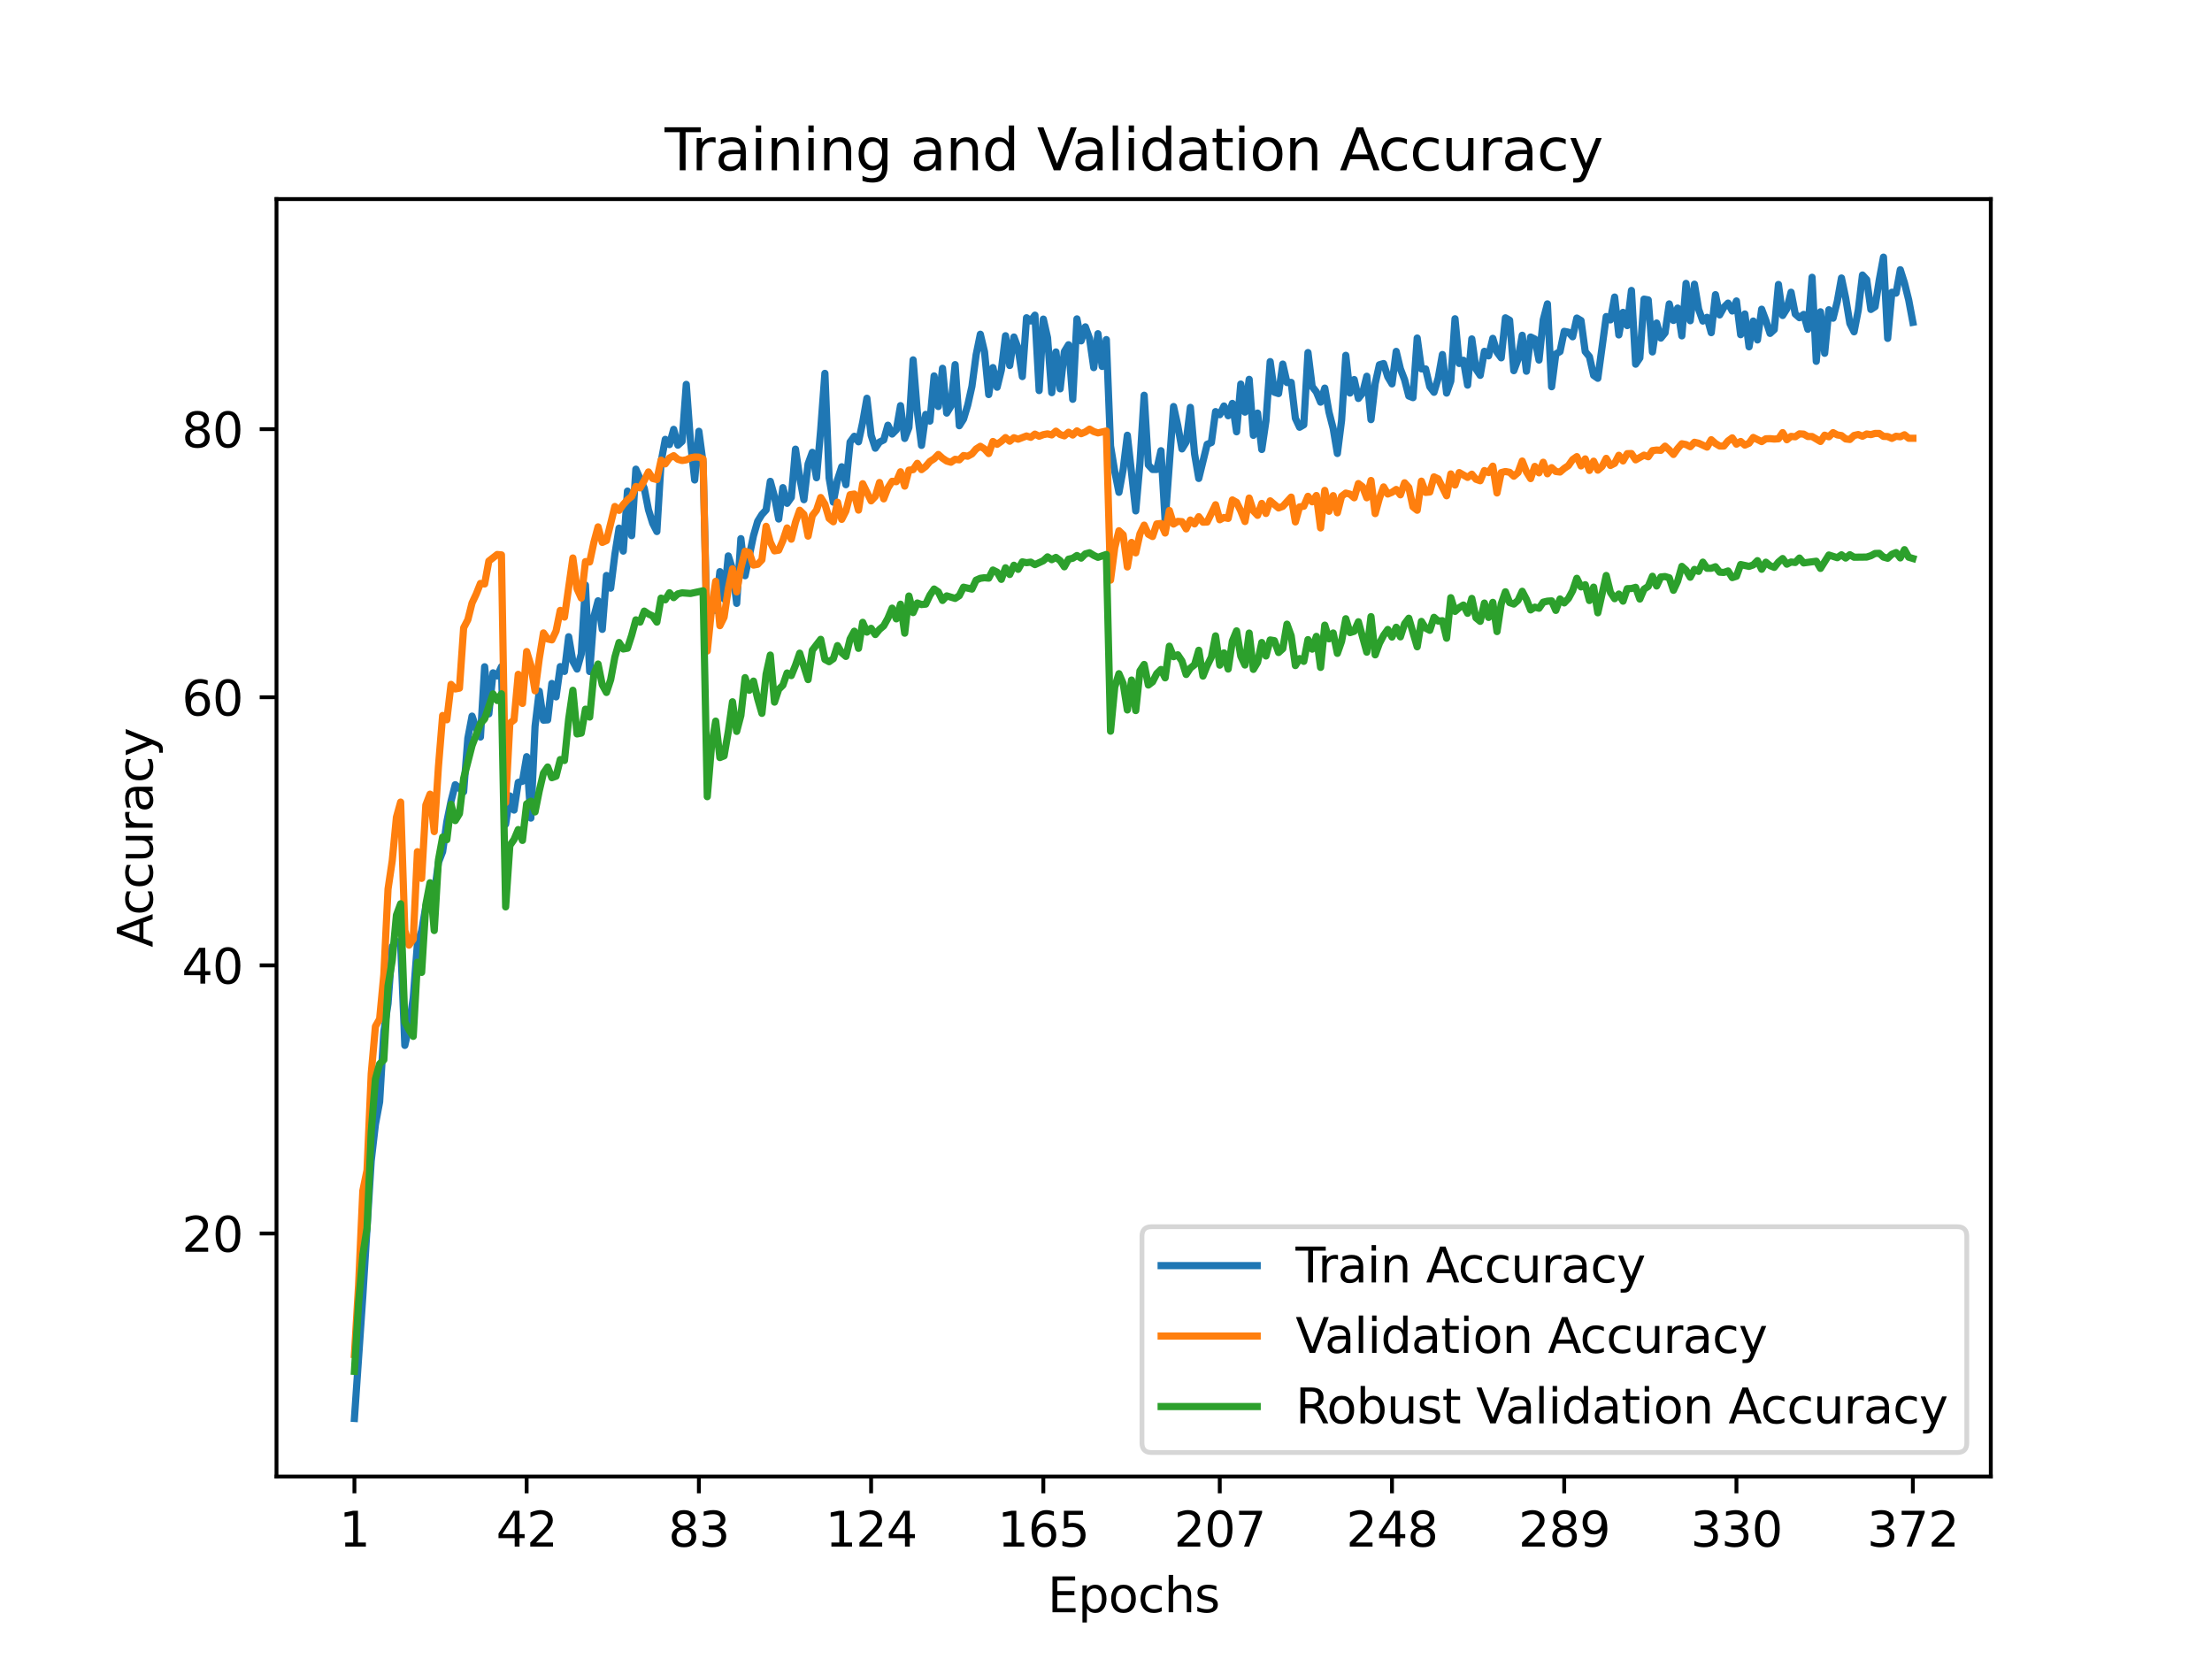 <?xml version="1.0" encoding="utf-8" standalone="no"?>
<!DOCTYPE svg PUBLIC "-//W3C//DTD SVG 1.1//EN"
  "http://www.w3.org/Graphics/SVG/1.1/DTD/svg11.dtd">
<svg height="345.6pt" version="1.1" viewBox="0 0 460.8 345.6" width="460.8pt" xmlns="http://www.w3.org/2000/svg" xmlns:xlink="http://www.w3.org/1999/xlink">
 <defs>
  <style type="text/css">*{stroke-linecap:butt;stroke-linejoin:round;}</style>
 </defs>
 <g id="figure_1">
  <g id="patch_1">
   <path d="M 0 345.6 
L 460.8 345.6 
L 460.8 0 
L 0 0 
z
" style="fill:#ffffff;"/>
  </g>
  <g id="axes_1">
   <g id="patch_2">
    <path d="M 57.6 307.584 
L 414.72 307.584 
L 414.72 41.472 
L 57.6 41.472 
z
" style="fill:#ffffff;"/>
   </g>
   <g id="matplotlib.axis_1">
    <g id="xtick_1">
     <g id="line2d_1">
      <defs>
       <path d="M 0 0 
L 0 3.5 
" id="mc2e6d6f8d7" style="stroke:#000000;stroke-width:0.8;"/>
      </defs>
      <g>
       <use style="stroke:#000000;stroke-width:0.8;" x="73.833" xlink:href="#mc2e6d6f8d7" y="307.584"/>
      </g>
     </g>
     <g id="text_1">
      <!-- 1 -->
      <g transform="translate(70.651 322.182)scale(0.1 -0.1)">
       <defs>
        <path d="M 794 531 
L 1825 531 
L 1825 4091 
L 703 3866 
L 703 4441 
L 1819 4666 
L 2450 4666 
L 2450 531 
L 3481 531 
L 3481 0 
L 794 0 
L 794 531 
z
" id="DejaVuSans-31" transform="scale(0.016)"/>
       </defs>
       <use xlink:href="#DejaVuSans-31"/>
      </g>
     </g>
    </g>
    <g id="xtick_2">
     <g id="line2d_2">
      <g>
       <use style="stroke:#000000;stroke-width:0.8;" x="109.711" xlink:href="#mc2e6d6f8d7" y="307.584"/>
      </g>
     </g>
     <g id="text_2">
      <!-- 42 -->
      <g transform="translate(103.348 322.182)scale(0.1 -0.1)">
       <defs>
        <path d="M 2419 4116 
L 825 1625 
L 2419 1625 
L 2419 4116 
z
M 2253 4666 
L 3047 4666 
L 3047 1625 
L 3713 1625 
L 3713 1100 
L 3047 1100 
L 3047 0 
L 2419 0 
L 2419 1100 
L 313 1100 
L 313 1709 
L 2253 4666 
z
" id="DejaVuSans-34" transform="scale(0.016)"/>
        <path d="M 1228 531 
L 3431 531 
L 3431 0 
L 469 0 
L 469 531 
Q 828 903 1448 1529 
Q 2069 2156 2228 2338 
Q 2531 2678 2651 2914 
Q 2772 3150 2772 3378 
Q 2772 3750 2511 3984 
Q 2250 4219 1831 4219 
Q 1534 4219 1204 4116 
Q 875 4013 500 3803 
L 500 4441 
Q 881 4594 1212 4672 
Q 1544 4750 1819 4750 
Q 2544 4750 2975 4387 
Q 3406 4025 3406 3419 
Q 3406 3131 3298 2873 
Q 3191 2616 2906 2266 
Q 2828 2175 2409 1742 
Q 1991 1309 1228 531 
z
" id="DejaVuSans-32" transform="scale(0.016)"/>
       </defs>
       <use xlink:href="#DejaVuSans-34"/>
       <use x="63.623" xlink:href="#DejaVuSans-32"/>
      </g>
     </g>
    </g>
    <g id="xtick_3">
     <g id="line2d_3">
      <g>
       <use style="stroke:#000000;stroke-width:0.8;" x="145.589" xlink:href="#mc2e6d6f8d7" y="307.584"/>
      </g>
     </g>
     <g id="text_3">
      <!-- 83 -->
      <g transform="translate(139.227 322.182)scale(0.1 -0.1)">
       <defs>
        <path d="M 2034 2216 
Q 1584 2216 1326 1975 
Q 1069 1734 1069 1313 
Q 1069 891 1326 650 
Q 1584 409 2034 409 
Q 2484 409 2743 651 
Q 3003 894 3003 1313 
Q 3003 1734 2745 1975 
Q 2488 2216 2034 2216 
z
M 1403 2484 
Q 997 2584 770 2862 
Q 544 3141 544 3541 
Q 544 4100 942 4425 
Q 1341 4750 2034 4750 
Q 2731 4750 3128 4425 
Q 3525 4100 3525 3541 
Q 3525 3141 3298 2862 
Q 3072 2584 2669 2484 
Q 3125 2378 3379 2068 
Q 3634 1759 3634 1313 
Q 3634 634 3220 271 
Q 2806 -91 2034 -91 
Q 1263 -91 848 271 
Q 434 634 434 1313 
Q 434 1759 690 2068 
Q 947 2378 1403 2484 
z
M 1172 3481 
Q 1172 3119 1398 2916 
Q 1625 2713 2034 2713 
Q 2441 2713 2670 2916 
Q 2900 3119 2900 3481 
Q 2900 3844 2670 4047 
Q 2441 4250 2034 4250 
Q 1625 4250 1398 4047 
Q 1172 3844 1172 3481 
z
" id="DejaVuSans-38" transform="scale(0.016)"/>
        <path d="M 2597 2516 
Q 3050 2419 3304 2112 
Q 3559 1806 3559 1356 
Q 3559 666 3084 287 
Q 2609 -91 1734 -91 
Q 1441 -91 1130 -33 
Q 819 25 488 141 
L 488 750 
Q 750 597 1062 519 
Q 1375 441 1716 441 
Q 2309 441 2620 675 
Q 2931 909 2931 1356 
Q 2931 1769 2642 2001 
Q 2353 2234 1838 2234 
L 1294 2234 
L 1294 2753 
L 1863 2753 
Q 2328 2753 2575 2939 
Q 2822 3125 2822 3475 
Q 2822 3834 2567 4026 
Q 2313 4219 1838 4219 
Q 1578 4219 1281 4162 
Q 984 4106 628 3988 
L 628 4550 
Q 988 4650 1302 4700 
Q 1616 4750 1894 4750 
Q 2613 4750 3031 4423 
Q 3450 4097 3450 3541 
Q 3450 3153 3228 2886 
Q 3006 2619 2597 2516 
z
" id="DejaVuSans-33" transform="scale(0.016)"/>
       </defs>
       <use xlink:href="#DejaVuSans-38"/>
       <use x="63.623" xlink:href="#DejaVuSans-33"/>
      </g>
     </g>
    </g>
    <g id="xtick_4">
     <g id="line2d_4">
      <g>
       <use style="stroke:#000000;stroke-width:0.8;" x="181.468" xlink:href="#mc2e6d6f8d7" y="307.584"/>
      </g>
     </g>
     <g id="text_4">
      <!-- 124 -->
      <g transform="translate(171.924 322.182)scale(0.1 -0.1)">
       <use xlink:href="#DejaVuSans-31"/>
       <use x="63.623" xlink:href="#DejaVuSans-32"/>
       <use x="127.246" xlink:href="#DejaVuSans-34"/>
      </g>
     </g>
    </g>
    <g id="xtick_5">
     <g id="line2d_5">
      <g>
       <use style="stroke:#000000;stroke-width:0.8;" x="217.346" xlink:href="#mc2e6d6f8d7" y="307.584"/>
      </g>
     </g>
     <g id="text_5">
      <!-- 165 -->
      <g transform="translate(207.802 322.182)scale(0.1 -0.1)">
       <defs>
        <path d="M 2113 2584 
Q 1688 2584 1439 2293 
Q 1191 2003 1191 1497 
Q 1191 994 1439 701 
Q 1688 409 2113 409 
Q 2538 409 2786 701 
Q 3034 994 3034 1497 
Q 3034 2003 2786 2293 
Q 2538 2584 2113 2584 
z
M 3366 4563 
L 3366 3988 
Q 3128 4100 2886 4159 
Q 2644 4219 2406 4219 
Q 1781 4219 1451 3797 
Q 1122 3375 1075 2522 
Q 1259 2794 1537 2939 
Q 1816 3084 2150 3084 
Q 2853 3084 3261 2657 
Q 3669 2231 3669 1497 
Q 3669 778 3244 343 
Q 2819 -91 2113 -91 
Q 1303 -91 875 529 
Q 447 1150 447 2328 
Q 447 3434 972 4092 
Q 1497 4750 2381 4750 
Q 2619 4750 2861 4703 
Q 3103 4656 3366 4563 
z
" id="DejaVuSans-36" transform="scale(0.016)"/>
        <path d="M 691 4666 
L 3169 4666 
L 3169 4134 
L 1269 4134 
L 1269 2991 
Q 1406 3038 1543 3061 
Q 1681 3084 1819 3084 
Q 2600 3084 3056 2656 
Q 3513 2228 3513 1497 
Q 3513 744 3044 326 
Q 2575 -91 1722 -91 
Q 1428 -91 1123 -41 
Q 819 9 494 109 
L 494 744 
Q 775 591 1075 516 
Q 1375 441 1709 441 
Q 2250 441 2565 725 
Q 2881 1009 2881 1497 
Q 2881 1984 2565 2268 
Q 2250 2553 1709 2553 
Q 1456 2553 1204 2497 
Q 953 2441 691 2322 
L 691 4666 
z
" id="DejaVuSans-35" transform="scale(0.016)"/>
       </defs>
       <use xlink:href="#DejaVuSans-31"/>
       <use x="63.623" xlink:href="#DejaVuSans-36"/>
       <use x="127.246" xlink:href="#DejaVuSans-35"/>
      </g>
     </g>
    </g>
    <g id="xtick_6">
     <g id="line2d_6">
      <g>
       <use style="stroke:#000000;stroke-width:0.8;" x="254.099" xlink:href="#mc2e6d6f8d7" y="307.584"/>
      </g>
     </g>
     <g id="text_6">
      <!-- 207 -->
      <g transform="translate(244.555 322.182)scale(0.1 -0.1)">
       <defs>
        <path d="M 2034 4250 
Q 1547 4250 1301 3770 
Q 1056 3291 1056 2328 
Q 1056 1369 1301 889 
Q 1547 409 2034 409 
Q 2525 409 2770 889 
Q 3016 1369 3016 2328 
Q 3016 3291 2770 3770 
Q 2525 4250 2034 4250 
z
M 2034 4750 
Q 2819 4750 3233 4129 
Q 3647 3509 3647 2328 
Q 3647 1150 3233 529 
Q 2819 -91 2034 -91 
Q 1250 -91 836 529 
Q 422 1150 422 2328 
Q 422 3509 836 4129 
Q 1250 4750 2034 4750 
z
" id="DejaVuSans-30" transform="scale(0.016)"/>
        <path d="M 525 4666 
L 3525 4666 
L 3525 4397 
L 1831 0 
L 1172 0 
L 2766 4134 
L 525 4134 
L 525 4666 
z
" id="DejaVuSans-37" transform="scale(0.016)"/>
       </defs>
       <use xlink:href="#DejaVuSans-32"/>
       <use x="63.623" xlink:href="#DejaVuSans-30"/>
       <use x="127.246" xlink:href="#DejaVuSans-37"/>
      </g>
     </g>
    </g>
    <g id="xtick_7">
     <g id="line2d_7">
      <g>
       <use style="stroke:#000000;stroke-width:0.8;" x="289.977" xlink:href="#mc2e6d6f8d7" y="307.584"/>
      </g>
     </g>
     <g id="text_7">
      <!-- 248 -->
      <g transform="translate(280.434 322.182)scale(0.1 -0.1)">
       <use xlink:href="#DejaVuSans-32"/>
       <use x="63.623" xlink:href="#DejaVuSans-34"/>
       <use x="127.246" xlink:href="#DejaVuSans-38"/>
      </g>
     </g>
    </g>
    <g id="xtick_8">
     <g id="line2d_8">
      <g>
       <use style="stroke:#000000;stroke-width:0.8;" x="325.856" xlink:href="#mc2e6d6f8d7" y="307.584"/>
      </g>
     </g>
     <g id="text_8">
      <!-- 289 -->
      <g transform="translate(316.312 322.182)scale(0.1 -0.1)">
       <defs>
        <path d="M 703 97 
L 703 672 
Q 941 559 1184 500 
Q 1428 441 1663 441 
Q 2288 441 2617 861 
Q 2947 1281 2994 2138 
Q 2813 1869 2534 1725 
Q 2256 1581 1919 1581 
Q 1219 1581 811 2004 
Q 403 2428 403 3163 
Q 403 3881 828 4315 
Q 1253 4750 1959 4750 
Q 2769 4750 3195 4129 
Q 3622 3509 3622 2328 
Q 3622 1225 3098 567 
Q 2575 -91 1691 -91 
Q 1453 -91 1209 -44 
Q 966 3 703 97 
z
M 1959 2075 
Q 2384 2075 2632 2365 
Q 2881 2656 2881 3163 
Q 2881 3666 2632 3958 
Q 2384 4250 1959 4250 
Q 1534 4250 1286 3958 
Q 1038 3666 1038 3163 
Q 1038 2656 1286 2365 
Q 1534 2075 1959 2075 
z
" id="DejaVuSans-39" transform="scale(0.016)"/>
       </defs>
       <use xlink:href="#DejaVuSans-32"/>
       <use x="63.623" xlink:href="#DejaVuSans-38"/>
       <use x="127.246" xlink:href="#DejaVuSans-39"/>
      </g>
     </g>
    </g>
    <g id="xtick_9">
     <g id="line2d_9">
      <g>
       <use style="stroke:#000000;stroke-width:0.8;" x="361.734" xlink:href="#mc2e6d6f8d7" y="307.584"/>
      </g>
     </g>
     <g id="text_9">
      <!-- 330 -->
      <g transform="translate(352.19 322.182)scale(0.1 -0.1)">
       <use xlink:href="#DejaVuSans-33"/>
       <use x="63.623" xlink:href="#DejaVuSans-33"/>
       <use x="127.246" xlink:href="#DejaVuSans-30"/>
      </g>
     </g>
    </g>
    <g id="xtick_10">
     <g id="line2d_10">
      <g>
       <use style="stroke:#000000;stroke-width:0.8;" x="398.487" xlink:href="#mc2e6d6f8d7" y="307.584"/>
      </g>
     </g>
     <g id="text_10">
      <!-- 372 -->
      <g transform="translate(388.944 322.182)scale(0.1 -0.1)">
       <use xlink:href="#DejaVuSans-33"/>
       <use x="63.623" xlink:href="#DejaVuSans-37"/>
       <use x="127.246" xlink:href="#DejaVuSans-32"/>
      </g>
     </g>
    </g>
    <g id="text_11">
     <!-- Epochs -->
     <g transform="translate(218.244 335.861)scale(0.1 -0.1)">
      <defs>
       <path d="M 628 4666 
L 3578 4666 
L 3578 4134 
L 1259 4134 
L 1259 2753 
L 3481 2753 
L 3481 2222 
L 1259 2222 
L 1259 531 
L 3634 531 
L 3634 0 
L 628 0 
L 628 4666 
z
" id="DejaVuSans-45" transform="scale(0.016)"/>
       <path d="M 1159 525 
L 1159 -1331 
L 581 -1331 
L 581 3500 
L 1159 3500 
L 1159 2969 
Q 1341 3281 1617 3432 
Q 1894 3584 2278 3584 
Q 2916 3584 3314 3078 
Q 3713 2572 3713 1747 
Q 3713 922 3314 415 
Q 2916 -91 2278 -91 
Q 1894 -91 1617 61 
Q 1341 213 1159 525 
z
M 3116 1747 
Q 3116 2381 2855 2742 
Q 2594 3103 2138 3103 
Q 1681 3103 1420 2742 
Q 1159 2381 1159 1747 
Q 1159 1113 1420 752 
Q 1681 391 2138 391 
Q 2594 391 2855 752 
Q 3116 1113 3116 1747 
z
" id="DejaVuSans-70" transform="scale(0.016)"/>
       <path d="M 1959 3097 
Q 1497 3097 1228 2736 
Q 959 2375 959 1747 
Q 959 1119 1226 758 
Q 1494 397 1959 397 
Q 2419 397 2687 759 
Q 2956 1122 2956 1747 
Q 2956 2369 2687 2733 
Q 2419 3097 1959 3097 
z
M 1959 3584 
Q 2709 3584 3137 3096 
Q 3566 2609 3566 1747 
Q 3566 888 3137 398 
Q 2709 -91 1959 -91 
Q 1206 -91 779 398 
Q 353 888 353 1747 
Q 353 2609 779 3096 
Q 1206 3584 1959 3584 
z
" id="DejaVuSans-6f" transform="scale(0.016)"/>
       <path d="M 3122 3366 
L 3122 2828 
Q 2878 2963 2633 3030 
Q 2388 3097 2138 3097 
Q 1578 3097 1268 2742 
Q 959 2388 959 1747 
Q 959 1106 1268 751 
Q 1578 397 2138 397 
Q 2388 397 2633 464 
Q 2878 531 3122 666 
L 3122 134 
Q 2881 22 2623 -34 
Q 2366 -91 2075 -91 
Q 1284 -91 818 406 
Q 353 903 353 1747 
Q 353 2603 823 3093 
Q 1294 3584 2113 3584 
Q 2378 3584 2631 3529 
Q 2884 3475 3122 3366 
z
" id="DejaVuSans-63" transform="scale(0.016)"/>
       <path d="M 3513 2113 
L 3513 0 
L 2938 0 
L 2938 2094 
Q 2938 2591 2744 2837 
Q 2550 3084 2163 3084 
Q 1697 3084 1428 2787 
Q 1159 2491 1159 1978 
L 1159 0 
L 581 0 
L 581 4863 
L 1159 4863 
L 1159 2956 
Q 1366 3272 1645 3428 
Q 1925 3584 2291 3584 
Q 2894 3584 3203 3211 
Q 3513 2838 3513 2113 
z
" id="DejaVuSans-68" transform="scale(0.016)"/>
       <path d="M 2834 3397 
L 2834 2853 
Q 2591 2978 2328 3040 
Q 2066 3103 1784 3103 
Q 1356 3103 1142 2972 
Q 928 2841 928 2578 
Q 928 2378 1081 2264 
Q 1234 2150 1697 2047 
L 1894 2003 
Q 2506 1872 2764 1633 
Q 3022 1394 3022 966 
Q 3022 478 2636 193 
Q 2250 -91 1575 -91 
Q 1294 -91 989 -36 
Q 684 19 347 128 
L 347 722 
Q 666 556 975 473 
Q 1284 391 1588 391 
Q 1994 391 2212 530 
Q 2431 669 2431 922 
Q 2431 1156 2273 1281 
Q 2116 1406 1581 1522 
L 1381 1569 
Q 847 1681 609 1914 
Q 372 2147 372 2553 
Q 372 3047 722 3315 
Q 1072 3584 1716 3584 
Q 2034 3584 2315 3537 
Q 2597 3491 2834 3397 
z
" id="DejaVuSans-73" transform="scale(0.016)"/>
      </defs>
      <use xlink:href="#DejaVuSans-45"/>
      <use x="63.184" xlink:href="#DejaVuSans-70"/>
      <use x="126.66" xlink:href="#DejaVuSans-6f"/>
      <use x="187.842" xlink:href="#DejaVuSans-63"/>
      <use x="242.822" xlink:href="#DejaVuSans-68"/>
      <use x="306.201" xlink:href="#DejaVuSans-73"/>
     </g>
    </g>
   </g>
   <g id="matplotlib.axis_2">
    <g id="ytick_1">
     <g id="line2d_11">
      <defs>
       <path d="M 0 0 
L -3.5 0 
" id="mf2ee08c8c6" style="stroke:#000000;stroke-width:0.8;"/>
      </defs>
      <g>
       <use style="stroke:#000000;stroke-width:0.8;" x="57.6" xlink:href="#mf2ee08c8c6" y="256.96"/>
      </g>
     </g>
     <g id="text_12">
      <!-- 20 -->
      <g transform="translate(37.875 260.759)scale(0.1 -0.1)">
       <use xlink:href="#DejaVuSans-32"/>
       <use x="63.623" xlink:href="#DejaVuSans-30"/>
      </g>
     </g>
    </g>
    <g id="ytick_2">
     <g id="line2d_12">
      <g>
       <use style="stroke:#000000;stroke-width:0.8;" x="57.6" xlink:href="#mf2ee08c8c6" y="201.106"/>
      </g>
     </g>
     <g id="text_13">
      <!-- 40 -->
      <g transform="translate(37.875 204.905)scale(0.1 -0.1)">
       <use xlink:href="#DejaVuSans-34"/>
       <use x="63.623" xlink:href="#DejaVuSans-30"/>
      </g>
     </g>
    </g>
    <g id="ytick_3">
     <g id="line2d_13">
      <g>
       <use style="stroke:#000000;stroke-width:0.8;" x="57.6" xlink:href="#mf2ee08c8c6" y="145.252"/>
      </g>
     </g>
     <g id="text_14">
      <!-- 60 -->
      <g transform="translate(37.875 149.051)scale(0.1 -0.1)">
       <use xlink:href="#DejaVuSans-36"/>
       <use x="63.623" xlink:href="#DejaVuSans-30"/>
      </g>
     </g>
    </g>
    <g id="ytick_4">
     <g id="line2d_14">
      <g>
       <use style="stroke:#000000;stroke-width:0.8;" x="57.6" xlink:href="#mf2ee08c8c6" y="89.398"/>
      </g>
     </g>
     <g id="text_15">
      <!-- 80 -->
      <g transform="translate(37.875 93.197)scale(0.1 -0.1)">
       <use xlink:href="#DejaVuSans-38"/>
       <use x="63.623" xlink:href="#DejaVuSans-30"/>
      </g>
     </g>
    </g>
    <g id="text_16">
     <!-- Accuracy -->
     <g transform="translate(31.795 197.356)rotate(-90)scale(0.1 -0.1)">
      <defs>
       <path d="M 2188 4044 
L 1331 1722 
L 3047 1722 
L 2188 4044 
z
M 1831 4666 
L 2547 4666 
L 4325 0 
L 3669 0 
L 3244 1197 
L 1141 1197 
L 716 0 
L 50 0 
L 1831 4666 
z
" id="DejaVuSans-41" transform="scale(0.016)"/>
       <path d="M 544 1381 
L 544 3500 
L 1119 3500 
L 1119 1403 
Q 1119 906 1312 657 
Q 1506 409 1894 409 
Q 2359 409 2629 706 
Q 2900 1003 2900 1516 
L 2900 3500 
L 3475 3500 
L 3475 0 
L 2900 0 
L 2900 538 
Q 2691 219 2414 64 
Q 2138 -91 1772 -91 
Q 1169 -91 856 284 
Q 544 659 544 1381 
z
M 1991 3584 
L 1991 3584 
z
" id="DejaVuSans-75" transform="scale(0.016)"/>
       <path d="M 2631 2963 
Q 2534 3019 2420 3045 
Q 2306 3072 2169 3072 
Q 1681 3072 1420 2755 
Q 1159 2438 1159 1844 
L 1159 0 
L 581 0 
L 581 3500 
L 1159 3500 
L 1159 2956 
Q 1341 3275 1631 3429 
Q 1922 3584 2338 3584 
Q 2397 3584 2469 3576 
Q 2541 3569 2628 3553 
L 2631 2963 
z
" id="DejaVuSans-72" transform="scale(0.016)"/>
       <path d="M 2194 1759 
Q 1497 1759 1228 1600 
Q 959 1441 959 1056 
Q 959 750 1161 570 
Q 1363 391 1709 391 
Q 2188 391 2477 730 
Q 2766 1069 2766 1631 
L 2766 1759 
L 2194 1759 
z
M 3341 1997 
L 3341 0 
L 2766 0 
L 2766 531 
Q 2569 213 2275 61 
Q 1981 -91 1556 -91 
Q 1019 -91 701 211 
Q 384 513 384 1019 
Q 384 1609 779 1909 
Q 1175 2209 1959 2209 
L 2766 2209 
L 2766 2266 
Q 2766 2663 2505 2880 
Q 2244 3097 1772 3097 
Q 1472 3097 1187 3025 
Q 903 2953 641 2809 
L 641 3341 
Q 956 3463 1253 3523 
Q 1550 3584 1831 3584 
Q 2591 3584 2966 3190 
Q 3341 2797 3341 1997 
z
" id="DejaVuSans-61" transform="scale(0.016)"/>
       <path d="M 2059 -325 
Q 1816 -950 1584 -1140 
Q 1353 -1331 966 -1331 
L 506 -1331 
L 506 -850 
L 844 -850 
Q 1081 -850 1212 -737 
Q 1344 -625 1503 -206 
L 1606 56 
L 191 3500 
L 800 3500 
L 1894 763 
L 2988 3500 
L 3597 3500 
L 2059 -325 
z
" id="DejaVuSans-79" transform="scale(0.016)"/>
      </defs>
      <use xlink:href="#DejaVuSans-41"/>
      <use x="66.658" xlink:href="#DejaVuSans-63"/>
      <use x="121.639" xlink:href="#DejaVuSans-63"/>
      <use x="176.619" xlink:href="#DejaVuSans-75"/>
      <use x="239.998" xlink:href="#DejaVuSans-72"/>
      <use x="281.111" xlink:href="#DejaVuSans-61"/>
      <use x="342.391" xlink:href="#DejaVuSans-63"/>
      <use x="397.371" xlink:href="#DejaVuSans-79"/>
     </g>
    </g>
   </g>
   <g id="line2d_15">
    <path clip-path="url(#p20b5f2c82c)" d="M 73.833 295.488 
L 75.583 269.963 
L 77.333 241.79 
L 78.208 234.222 
L 79.083 229.541 
L 79.958 214.896 
L 80.833 209.076 
L 81.708 197.185 
L 82.584 196.096 
L 83.459 196.453 
L 84.334 217.773 
L 85.209 213.936 
L 86.084 207.881 
L 86.959 196.526 
L 87.834 193.951 
L 88.709 188.785 
L 89.584 188.472 
L 90.459 186.255 
L 91.334 179.686 
L 92.209 177.407 
L 93.084 171.191 
L 93.96 166.901 
L 94.835 163.472 
L 96.585 164.946 
L 97.46 153.798 
L 98.335 149.179 
L 99.21 151.737 
L 100.085 153.541 
L 100.96 138.896 
L 101.835 148.71 
L 102.71 140.164 
L 103.585 140.812 
L 104.461 138.89 
L 105.336 171.699 
L 106.211 165.806 
L 107.086 168.755 
L 107.961 162.98 
L 108.836 162.751 
L 109.711 157.629 
L 110.586 170.426 
L 111.461 151.307 
L 112.336 143.99 
L 113.211 150.022 
L 114.086 149.972 
L 114.961 142.381 
L 115.837 145.174 
L 116.712 138.862 
L 117.587 139.873 
L 118.462 132.64 
L 119.337 137.757 
L 120.212 139.376 
L 121.087 136.243 
L 121.962 121.877 
L 122.837 139.896 
L 123.712 128.479 
L 124.587 125.156 
L 125.462 131.11 
L 126.338 119.883 
L 127.213 122.531 
L 128.088 115.51 
L 128.963 110.02 
L 129.838 114.806 
L 130.713 102.306 
L 131.588 111.589 
L 132.463 97.737 
L 134.213 101.714 
L 135.088 106.194 
L 135.963 109.009 
L 136.838 110.729 
L 137.714 96.235 
L 138.589 91.526 
L 139.464 92.615 
L 140.339 89.443 
L 141.214 92.738 
L 142.089 91.951 
L 142.964 80.071 
L 143.839 91.984 
L 144.714 99.988 
L 145.589 89.845 
L 146.464 96.419 
L 147.339 133.199 
L 148.214 126.508 
L 149.09 127.161 
L 149.965 119.085 
L 150.84 124.787 
L 151.715 115.806 
L 152.59 118.548 
L 153.465 125.692 
L 154.34 112.209 
L 155.215 119.934 
L 156.965 111.611 
L 157.84 108.59 
L 158.715 107.182 
L 159.591 106.233 
L 160.466 100.273 
L 161.341 103.457 
L 162.216 108.126 
L 163.091 101.586 
L 163.966 104.853 
L 164.841 103.624 
L 165.716 93.565 
L 166.591 99.463 
L 167.466 104.099 
L 168.341 96.626 
L 169.216 94.23 
L 170.091 99.525 
L 170.967 89.499 
L 171.842 77.775 
L 172.717 99.558 
L 173.592 104.607 
L 174.467 99.949 
L 175.342 97.235 
L 176.217 100.971 
L 177.092 92.085 
L 177.967 90.884 
L 178.842 92.035 
L 179.717 87.946 
L 180.592 82.964 
L 181.468 90.661 
L 182.343 93.369 
L 183.218 92.09 
L 184.093 91.655 
L 184.968 88.577 
L 185.843 90.42 
L 186.718 89.543 
L 187.593 84.5 
L 188.468 91.336 
L 189.343 89.058 
L 190.218 74.966 
L 191.093 85.773 
L 191.968 92.783 
L 192.844 86.326 
L 193.719 87.723 
L 194.594 78.306 
L 195.469 84.684 
L 196.344 76.719 
L 197.219 86.053 
L 198.094 84.612 
L 198.969 75.96 
L 199.844 88.689 
L 200.719 87.309 
L 201.594 84.394 
L 202.469 80.495 
L 203.345 73.921 
L 204.22 69.626 
L 205.095 73.312 
L 205.97 82.193 
L 206.845 76.574 
L 207.72 80.668 
L 208.595 77.094 
L 209.47 69.939 
L 210.345 76.144 
L 211.22 70.207 
L 212.095 72.581 
L 212.97 78.445 
L 213.845 66.191 
L 214.721 66.867 
L 215.596 65.655 
L 216.471 81.361 
L 217.346 66.476 
L 218.221 70.352 
L 219.096 81.802 
L 219.971 73.318 
L 220.846 81.003 
L 221.721 73.245 
L 222.596 71.815 
L 223.471 83.182 
L 224.346 66.431 
L 225.222 71.011 
L 226.097 68.09 
L 226.972 70.514 
L 227.847 76.585 
L 228.722 69.514 
L 229.597 76.34 
L 230.472 70.743 
L 231.347 92.906 
L 232.222 98.223 
L 233.097 102.563 
L 233.972 97.793 
L 234.847 90.666 
L 236.598 106.434 
L 237.473 96.464 
L 238.348 82.338 
L 239.223 96.849 
L 240.098 97.799 
L 240.973 97.793 
L 241.848 93.889 
L 242.723 108.59 
L 244.473 84.69 
L 245.348 88.639 
L 246.223 93.52 
L 247.098 92.085 
L 247.974 84.863 
L 248.849 94.559 
L 249.724 99.67 
L 251.474 92.554 
L 252.349 92.197 
L 253.224 85.74 
L 254.099 86.393 
L 254.974 84.578 
L 255.849 86.606 
L 256.724 84.036 
L 257.599 89.951 
L 258.475 80.004 
L 259.35 85.857 
L 260.225 79.026 
L 261.1 90.689 
L 261.975 86.053 
L 262.85 93.638 
L 263.725 87.65 
L 264.6 75.329 
L 265.475 81.702 
L 266.35 81.992 
L 267.225 75.848 
L 268.1 79.691 
L 268.975 79.657 
L 269.851 87.131 
L 270.726 89.002 
L 271.601 88.493 
L 272.476 73.441 
L 273.351 80.534 
L 274.226 81.657 
L 275.101 83.779 
L 275.976 80.847 
L 276.851 85.857 
L 277.726 89.27 
L 278.601 94.47 
L 279.476 87.572 
L 280.352 74.022 
L 281.227 81.88 
L 282.102 79.071 
L 282.977 83.003 
L 283.852 81.875 
L 284.727 78.378 
L 285.602 87.415 
L 286.477 79.914 
L 287.352 75.988 
L 288.227 75.736 
L 289.102 78.501 
L 289.977 79.97 
L 290.852 73.201 
L 291.728 76.842 
L 292.603 79.104 
L 293.478 82.495 
L 294.353 82.841 
L 295.228 70.419 
L 296.103 76.842 
L 296.978 76.848 
L 297.853 80.568 
L 298.728 81.718 
L 299.603 78.769 
L 300.478 73.854 
L 301.353 81.886 
L 302.229 79.384 
L 303.104 66.403 
L 303.979 75.725 
L 304.854 75.049 
L 305.729 80.233 
L 306.604 70.603 
L 307.479 76.876 
L 308.354 78.188 
L 309.229 73.184 
L 310.104 74.133 
L 310.979 70.486 
L 311.854 73.368 
L 312.729 74.547 
L 313.605 66.208 
L 314.48 66.705 
L 315.355 77.217 
L 316.23 74.854 
L 317.105 69.844 
L 317.98 77.334 
L 318.855 70.207 
L 319.73 70.631 
L 320.605 75.01 
L 321.48 66.627 
L 322.355 63.303 
L 323.23 80.568 
L 324.106 73.737 
L 324.981 73.24 
L 325.856 69.023 
L 326.731 69.202 
L 327.606 70.162 
L 328.481 66.258 
L 329.356 66.777 
L 330.231 73.234 
L 331.106 74.307 
L 331.981 78.2 
L 332.856 78.808 
L 334.606 65.945 
L 335.482 66.643 
L 336.357 61.879 
L 337.232 69.777 
L 338.107 65.068 
L 338.982 67.828 
L 339.857 60.505 
L 340.732 75.865 
L 341.607 74.569 
L 342.482 62.315 
L 343.357 62.477 
L 344.232 73.318 
L 345.107 67.291 
L 345.982 70.436 
L 346.858 69.352 
L 347.733 63.309 
L 348.608 66.755 
L 349.483 64.175 
L 350.358 69.967 
L 351.233 59.036 
L 352.108 66.817 
L 352.983 59.198 
L 353.858 64.426 
L 354.733 66.884 
L 355.608 66.102 
L 356.483 69.302 
L 357.359 61.382 
L 358.234 65.605 
L 359.109 64.029 
L 359.984 63.141 
L 360.859 64.789 
L 361.734 62.695 
L 362.609 69.727 
L 363.484 65.403 
L 364.359 72.251 
L 365.234 66.878 
L 366.109 70.816 
L 366.984 64.415 
L 367.859 66.744 
L 368.735 69.458 
L 369.61 68.66 
L 370.485 59.26 
L 371.36 65.722 
L 372.235 64.325 
L 373.11 60.879 
L 373.985 65.42 
L 374.86 66.185 
L 375.735 65.498 
L 376.61 68.593 
L 377.485 57.768 
L 378.36 75.267 
L 379.236 64.951 
L 380.111 73.597 
L 380.986 64.527 
L 381.861 66.286 
L 382.736 62.801 
L 383.611 57.913 
L 384.486 62.08 
L 385.361 67.386 
L 386.236 69.123 
L 387.111 64.599 
L 387.986 57.293 
L 388.861 58.243 
L 389.736 64.465 
L 390.612 63.895 
L 391.487 58.299 
L 392.362 53.568 
L 393.237 70.492 
L 394.112 60.879 
L 394.987 61.069 
L 395.862 56.193 
L 396.737 58.947 
L 397.612 62.471 
L 398.487 67.146 
L 398.487 67.146 
" style="fill:none;stroke:#1f77b4;stroke-linecap:square;stroke-width:1.5;"/>
   </g>
   <g id="line2d_16">
    <path clip-path="url(#p20b5f2c82c)" d="M 73.833 282.178 
L 74.708 267.628 
L 75.583 248.051 
L 76.458 243.778 
L 77.333 223.699 
L 78.208 213.813 
L 79.083 212.277 
L 79.958 203.033 
L 80.833 185.216 
L 81.708 179.323 
L 82.584 170.247 
L 83.459 167.091 
L 84.334 193.817 
L 85.209 196.889 
L 86.084 195.66 
L 86.959 177.424 
L 87.834 182.981 
L 88.709 167.705 
L 89.584 165.443 
L 90.459 173.235 
L 91.334 159.718 
L 92.209 149.05 
L 93.084 149.944 
L 93.96 142.571 
L 94.835 143.521 
L 95.71 143.353 
L 96.585 130.786 
L 97.46 129.11 
L 98.335 125.62 
L 99.21 123.748 
L 100.085 121.542 
L 100.96 121.654 
L 101.835 116.878 
L 103.585 115.51 
L 104.461 115.594 
L 105.336 167.203 
L 106.211 150.642 
L 107.086 149.972 
L 107.961 140.477 
L 108.836 146.537 
L 109.711 135.729 
L 110.586 138.606 
L 111.461 143.912 
L 112.336 137.237 
L 113.211 131.847 
L 114.086 133.104 
L 114.961 133.299 
L 115.837 131.456 
L 116.712 127.156 
L 117.587 128.552 
L 119.337 116.236 
L 120.212 122.659 
L 121.087 124.586 
L 121.962 116.99 
L 122.837 117.074 
L 123.712 112.997 
L 124.587 109.757 
L 125.462 112.997 
L 126.338 112.606 
L 128.088 105.512 
L 128.963 106.322 
L 129.838 105.093 
L 130.713 104.116 
L 131.588 103.418 
L 132.463 101.351 
L 133.338 101.63 
L 134.213 100.094 
L 135.088 98.307 
L 135.963 99.675 
L 136.838 99.899 
L 137.714 95.849 
L 138.589 96.631 
L 139.464 95.403 
L 140.339 94.928 
L 141.214 95.682 
L 142.089 95.933 
L 142.964 95.794 
L 143.839 95.375 
L 144.714 95.207 
L 145.589 95.235 
L 146.464 95.626 
L 147.339 135.617 
L 148.214 127.044 
L 149.09 121.095 
L 149.965 130.339 
L 150.84 128.58 
L 151.715 122.659 
L 152.59 118.498 
L 153.465 123.302 
L 154.34 118.303 
L 155.215 114.84 
L 156.09 115.119 
L 156.965 117.716 
L 157.84 117.549 
L 158.715 116.627 
L 159.591 109.645 
L 160.466 112.913 
L 161.341 114.756 
L 162.216 114.616 
L 163.091 112.606 
L 163.966 109.98 
L 164.841 112.326 
L 165.716 108.78 
L 166.591 106.294 
L 167.466 107.16 
L 168.341 111.684 
L 169.216 107.411 
L 170.091 106.294 
L 170.967 103.641 
L 171.842 105.037 
L 172.717 107.998 
L 173.592 108.696 
L 174.467 104.618 
L 175.342 108.193 
L 176.217 106.462 
L 177.092 103.055 
L 177.967 102.915 
L 178.842 106.266 
L 179.717 100.765 
L 181.468 104.339 
L 182.343 103.418 
L 183.218 100.513 
L 184.093 103.92 
L 184.968 101.658 
L 185.843 100.262 
L 186.718 100.346 
L 187.593 98.279 
L 188.468 101.267 
L 189.343 97.944 
L 190.218 97.832 
L 191.093 96.52 
L 191.968 97.832 
L 192.844 97.162 
L 193.719 96.129 
L 194.594 95.57 
L 195.469 94.676 
L 196.344 95.458 
L 197.219 96.045 
L 198.094 96.296 
L 198.969 95.682 
L 199.844 95.794 
L 200.719 94.9 
L 201.594 95.04 
L 202.469 94.565 
L 203.345 93.531 
L 204.22 92.973 
L 205.095 93.531 
L 205.97 94.481 
L 206.845 91.968 
L 207.72 92.554 
L 208.595 91.94 
L 209.47 91.158 
L 210.345 91.912 
L 211.22 91.186 
L 212.095 91.493 
L 213.845 90.823 
L 214.721 91.102 
L 215.596 90.432 
L 216.471 90.878 
L 217.346 90.543 
L 218.221 90.376 
L 219.096 90.599 
L 219.971 89.817 
L 220.846 90.515 
L 221.721 90.795 
L 222.596 90.041 
L 223.471 90.627 
L 224.346 89.761 
L 225.222 90.348 
L 226.097 89.985 
L 226.972 89.398 
L 227.847 89.901 
L 228.722 90.18 
L 230.472 89.789 
L 231.347 120.844 
L 232.222 114.086 
L 233.097 110.567 
L 233.972 111.405 
L 234.847 118.107 
L 235.722 112.997 
L 236.598 115.175 
L 237.473 111.209 
L 238.348 109.394 
L 239.223 111.293 
L 240.098 111.768 
L 240.973 109.143 
L 241.848 109.059 
L 242.723 111.042 
L 243.598 106.35 
L 244.473 109.171 
L 245.348 108.612 
L 246.223 108.668 
L 247.098 110.176 
L 247.974 108.333 
L 248.849 109.143 
L 249.724 107.635 
L 250.599 108.78 
L 251.474 108.752 
L 253.224 105.149 
L 254.099 108.277 
L 254.974 107.802 
L 255.849 107.998 
L 256.724 104.144 
L 257.599 104.646 
L 258.475 106.434 
L 259.35 108.64 
L 260.225 103.753 
L 261.1 106.434 
L 261.975 107.355 
L 262.85 104.87 
L 263.725 106.964 
L 264.6 104.339 
L 266.35 105.819 
L 267.225 105.484 
L 268.975 103.557 
L 269.851 108.724 
L 270.726 105.596 
L 271.601 105.456 
L 272.476 103.39 
L 273.351 104.535 
L 274.226 103.222 
L 275.101 109.98 
L 275.976 102.161 
L 276.851 106.517 
L 277.726 103.25 
L 278.601 106.825 
L 279.476 103.39 
L 280.352 102.719 
L 281.227 102.943 
L 282.102 103.697 
L 282.977 100.737 
L 283.852 101.407 
L 284.727 103.697 
L 285.602 100.094 
L 286.477 106.992 
L 287.352 103.809 
L 288.227 101.435 
L 289.102 102.915 
L 289.977 102.552 
L 290.852 101.965 
L 291.728 103.082 
L 292.603 100.569 
L 293.478 101.547 
L 294.353 105.596 
L 295.228 106.294 
L 296.103 100.234 
L 296.978 102.58 
L 297.853 102.496 
L 298.728 99.34 
L 299.603 99.759 
L 301.353 103.278 
L 302.229 98.726 
L 303.104 101.044 
L 303.979 98.447 
L 305.729 99.452 
L 306.604 98.782 
L 307.479 99.843 
L 308.354 100.15 
L 309.229 98.028 
L 310.104 98.447 
L 310.979 97.106 
L 311.854 102.692 
L 312.729 98.447 
L 313.605 98.223 
L 314.48 98.391 
L 315.355 99.201 
L 316.23 98.447 
L 317.105 96.045 
L 317.98 98.279 
L 318.855 99.703 
L 319.73 97.162 
L 320.605 98.502 
L 321.48 96.296 
L 322.355 98.698 
L 323.23 97.413 
L 324.106 98.223 
L 324.981 98.335 
L 325.856 97.581 
L 326.731 96.994 
L 327.606 95.738 
L 328.481 95.123 
L 329.356 97.05 
L 330.231 95.598 
L 331.106 98 
L 331.981 96.073 
L 332.856 97.944 
L 333.731 97.19 
L 334.606 95.486 
L 335.482 96.966 
L 336.357 96.52 
L 337.232 94.844 
L 338.107 96.017 
L 338.982 94.509 
L 339.857 94.481 
L 340.732 95.794 
L 342.482 94.816 
L 343.357 95.151 
L 344.232 93.867 
L 345.107 93.755 
L 345.982 93.811 
L 346.858 92.945 
L 347.733 93.727 
L 348.608 94.676 
L 349.483 93.448 
L 350.358 92.442 
L 351.233 92.61 
L 352.108 93.057 
L 352.983 92.135 
L 353.858 92.331 
L 355.608 93.14 
L 356.483 91.605 
L 357.359 92.386 
L 358.234 92.917 
L 359.109 92.917 
L 359.984 91.856 
L 360.859 91.214 
L 361.734 92.526 
L 362.609 91.968 
L 363.484 92.722 
L 364.359 92.331 
L 365.234 91.13 
L 366.984 91.995 
L 367.859 91.409 
L 368.735 91.381 
L 369.61 91.465 
L 370.485 91.409 
L 371.36 90.124 
L 372.235 91.605 
L 373.11 90.906 
L 373.985 90.99 
L 374.86 90.376 
L 375.735 90.432 
L 376.61 90.934 
L 377.485 90.934 
L 379.236 91.968 
L 380.111 90.655 
L 380.986 90.99 
L 381.861 90.124 
L 382.736 90.599 
L 383.611 90.739 
L 384.486 91.437 
L 385.361 91.549 
L 386.236 90.711 
L 387.111 90.515 
L 387.986 90.878 
L 388.861 90.404 
L 389.736 90.543 
L 390.612 90.292 
L 391.487 90.292 
L 392.362 90.906 
L 393.237 90.934 
L 394.112 91.325 
L 394.987 90.878 
L 395.862 90.99 
L 396.737 90.571 
L 397.612 91.297 
L 398.487 91.297 
L 398.487 91.297 
" style="fill:none;stroke:#ff7f0e;stroke-linecap:square;stroke-width:1.5;"/>
   </g>
   <g id="line2d_17">
    <path clip-path="url(#p20b5f2c82c)" d="M 73.833 285.681 
L 74.708 271.276 
L 75.583 261.384 
L 76.458 255.858 
L 77.333 235.75 
L 78.208 224.77 
L 79.083 221.625 
L 79.958 220.787 
L 80.833 205.369 
L 81.708 200.092 
L 82.584 190.641 
L 83.459 188.274 
L 84.334 212.894 
L 85.209 214.555 
L 86.084 215.893 
L 86.959 200.459 
L 87.834 202.561 
L 88.709 188.451 
L 89.584 183.894 
L 90.459 193.845 
L 91.334 179.161 
L 92.209 174.37 
L 93.084 174.928 
L 93.96 167.55 
L 94.835 170.945 
L 95.71 169.505 
L 96.585 162.141 
L 98.335 155.321 
L 100.085 150.735 
L 100.96 149.75 
L 102.71 144.547 
L 103.585 145.928 
L 104.461 144.532 
L 105.336 188.921 
L 106.211 176.134 
L 107.086 174.884 
L 107.961 172.812 
L 108.836 175.075 
L 109.711 167.461 
L 110.586 166.903 
L 111.461 169.137 
L 112.336 164.772 
L 113.211 161.053 
L 114.086 159.774 
L 114.961 162.008 
L 115.837 161.7 
L 116.712 158.231 
L 117.587 158.422 
L 118.462 149.809 
L 119.337 143.797 
L 120.212 152.895 
L 121.087 152.719 
L 121.962 147.736 
L 122.837 149.382 
L 123.712 140.416 
L 124.587 138.329 
L 125.462 142.651 
L 126.338 144.253 
L 127.213 141.592 
L 128.088 136.874 
L 128.963 133.846 
L 129.838 135.198 
L 130.713 135.037 
L 131.588 132.332 
L 132.463 129.128 
L 133.338 129.598 
L 134.213 127.305 
L 135.088 127.908 
L 135.963 128.32 
L 136.838 129.598 
L 137.714 124.601 
L 138.589 124.954 
L 139.464 123.484 
L 140.339 124.498 
L 141.214 123.719 
L 142.089 123.499 
L 143.839 123.631 
L 146.464 123.072 
L 147.339 165.962 
L 148.214 155.497 
L 149.09 150.22 
L 149.965 157.819 
L 150.84 157.467 
L 151.715 152.396 
L 152.59 146.193 
L 153.465 152.366 
L 154.34 149.044 
L 155.215 141.166 
L 156.09 143.797 
L 156.965 141.886 
L 157.84 145.576 
L 158.715 148.603 
L 159.591 140.446 
L 160.466 136.463 
L 161.341 146.266 
L 162.216 143.606 
L 163.091 142.739 
L 163.966 140.196 
L 164.841 140.74 
L 165.716 138.579 
L 166.591 136.066 
L 168.341 141.578 
L 169.216 135.463 
L 170.967 133.185 
L 171.842 137.374 
L 172.717 137.844 
L 173.592 137.227 
L 174.467 134.493 
L 175.342 135.977 
L 176.217 136.742 
L 177.092 133.111 
L 177.967 131.494 
L 178.842 135.066 
L 179.717 129.642 
L 180.592 131.686 
L 181.468 130.892 
L 182.343 132.185 
L 183.218 131.112 
L 184.093 130.377 
L 184.968 128.79 
L 185.843 126.688 
L 186.718 128.922 
L 187.593 125.865 
L 188.468 131.906 
L 189.343 124.16 
L 190.218 127.614 
L 191.093 125.615 
L 191.968 125.938 
L 192.844 125.85 
L 193.719 123.998 
L 194.594 122.705 
L 195.469 123.307 
L 196.344 125.086 
L 197.219 124.131 
L 198.969 124.66 
L 199.844 124.086 
L 200.719 122.323 
L 202.469 122.72 
L 203.345 120.853 
L 204.22 120.471 
L 205.095 120.353 
L 205.97 120.441 
L 206.845 118.751 
L 207.72 119.192 
L 208.595 120.691 
L 209.47 118.281 
L 210.345 119.677 
L 211.22 117.751 
L 212.095 118.604 
L 212.97 117.046 
L 213.845 117.222 
L 214.721 117.105 
L 215.596 117.619 
L 217.346 116.811 
L 218.221 116.002 
L 219.096 116.59 
L 219.971 116.12 
L 220.846 116.781 
L 221.721 118.075 
L 222.596 116.487 
L 223.471 116.296 
L 224.346 115.723 
L 225.222 116.267 
L 226.097 115.385 
L 226.972 115.15 
L 227.847 115.694 
L 228.722 116.105 
L 230.472 115.503 
L 231.347 152.322 
L 232.222 143.136 
L 233.097 140.343 
L 233.972 142.386 
L 234.847 147.898 
L 235.722 141.666 
L 236.598 148.03 
L 237.473 139.755 
L 238.348 138.417 
L 239.223 142.709 
L 240.098 142.048 
L 240.973 140.314 
L 241.848 139.461 
L 242.723 141.21 
L 243.598 134.611 
L 244.473 136.801 
L 245.348 136.404 
L 246.223 137.712 
L 247.098 140.505 
L 247.974 139.182 
L 248.849 138.476 
L 249.724 135.463 
L 250.599 140.843 
L 251.474 138.667 
L 252.349 136.889 
L 253.224 132.465 
L 254.099 138.564 
L 254.974 136.007 
L 255.849 139.373 
L 256.724 133.538 
L 257.599 131.421 
L 258.475 136.683 
L 259.35 138.535 
L 260.225 131.877 
L 261.1 139.446 
L 261.975 137.976 
L 262.85 133.846 
L 263.725 136.654 
L 264.6 133.317 
L 265.475 133.464 
L 266.35 135.933 
L 267.225 135.14 
L 268.1 130.025 
L 268.975 132.45 
L 269.851 138.653 
L 270.726 137.197 
L 271.601 137.771 
L 272.476 133.244 
L 273.351 135.228 
L 274.226 132.567 
L 275.101 139.035 
L 275.976 130.23 
L 276.851 133.082 
L 277.726 131.862 
L 278.601 136.11 
L 279.476 133.596 
L 280.352 128.893 
L 281.227 131.788 
L 282.102 131.509 
L 282.977 129.525 
L 284.727 135.86 
L 285.602 128.452 
L 286.477 136.418 
L 287.352 134.037 
L 288.227 132.362 
L 289.102 131.127 
L 289.977 132.714 
L 290.852 130.671 
L 291.728 132.67 
L 292.603 129.951 
L 293.478 128.79 
L 295.228 134.743 
L 296.103 129.451 
L 296.978 130.848 
L 297.853 131.303 
L 298.728 128.599 
L 299.603 129.378 
L 300.478 129.304 
L 301.353 132.95 
L 302.229 124.513 
L 303.104 127.364 
L 303.979 126.585 
L 304.854 126.041 
L 305.729 127.761 
L 306.604 124.66 
L 307.479 128.716 
L 308.354 129.437 
L 309.229 125.63 
L 310.104 128.628 
L 310.979 125.483 
L 311.854 131.568 
L 312.729 125.792 
L 313.605 123.278 
L 314.48 125.527 
L 315.355 125.836 
L 316.23 125.071 
L 317.105 123.175 
L 317.98 124.851 
L 318.855 127.056 
L 319.73 126.482 
L 320.605 126.718 
L 321.48 125.439 
L 322.355 125.233 
L 323.23 125.174 
L 324.106 127.158 
L 324.981 124.777 
L 325.856 125.6 
L 326.731 124.689 
L 327.606 123.058 
L 328.481 120.471 
L 329.356 122.264 
L 330.231 121.808 
L 331.106 125.101 
L 331.981 122.308 
L 332.856 127.658 
L 334.606 119.883 
L 335.482 123.396 
L 336.357 124.719 
L 337.232 123.748 
L 338.107 125.233 
L 338.982 122.631 
L 339.857 122.602 
L 340.732 122.352 
L 341.607 124.792 
L 342.482 122.734 
L 343.357 122.161 
L 344.232 120.044 
L 345.107 122.073 
L 345.982 120.191 
L 346.858 120.103 
L 347.733 120.368 
L 348.608 122.969 
L 349.483 121.073 
L 350.358 117.987 
L 351.233 118.766 
L 352.108 120.25 
L 352.983 118.619 
L 353.858 119.03 
L 354.733 117.105 
L 355.608 118.384 
L 356.483 118.384 
L 357.359 118.06 
L 358.234 119.192 
L 359.109 119.251 
L 359.984 118.942 
L 360.859 120.324 
L 361.734 120.044 
L 362.609 117.604 
L 364.359 117.987 
L 365.234 117.678 
L 366.109 116.796 
L 366.984 118.589 
L 367.859 117.119 
L 368.735 117.84 
L 369.61 118.192 
L 370.485 117.09 
L 371.36 116.355 
L 372.235 117.531 
L 373.11 117.075 
L 373.985 117.178 
L 374.86 116.252 
L 375.735 117.266 
L 378.36 116.914 
L 379.236 118.413 
L 380.986 115.62 
L 382.736 116.179 
L 383.611 115.576 
L 384.486 116.252 
L 385.361 115.561 
L 386.236 116.076 
L 388.861 116.046 
L 389.736 115.767 
L 390.612 115.297 
L 391.487 115.267 
L 392.362 116.046 
L 393.237 116.296 
L 394.112 115.473 
L 394.987 115.106 
L 395.862 116.223 
L 396.737 114.503 
L 397.612 116.076 
L 398.487 116.34 
L 398.487 116.34 
" style="fill:none;stroke:#2ca02c;stroke-linecap:square;stroke-width:1.5;"/>
   </g>
   <g id="patch_3">
    <path d="M 57.6 307.584 
L 57.6 41.472 
" style="fill:none;stroke:#000000;stroke-linecap:square;stroke-linejoin:miter;stroke-width:0.8;"/>
   </g>
   <g id="patch_4">
    <path d="M 414.72 307.584 
L 414.72 41.472 
" style="fill:none;stroke:#000000;stroke-linecap:square;stroke-linejoin:miter;stroke-width:0.8;"/>
   </g>
   <g id="patch_5">
    <path d="M 57.6 307.584 
L 414.72 307.584 
" style="fill:none;stroke:#000000;stroke-linecap:square;stroke-linejoin:miter;stroke-width:0.8;"/>
   </g>
   <g id="patch_6">
    <path d="M 57.6 41.472 
L 414.72 41.472 
" style="fill:none;stroke:#000000;stroke-linecap:square;stroke-linejoin:miter;stroke-width:0.8;"/>
   </g>
   <g id="text_17">
    <!-- Training and Validation Accuracy -->
    <g transform="translate(138.458 35.472)scale(0.12 -0.12)">
     <defs>
      <path d="M -19 4666 
L 3928 4666 
L 3928 4134 
L 2272 4134 
L 2272 0 
L 1638 0 
L 1638 4134 
L -19 4134 
L -19 4666 
z
" id="DejaVuSans-54" transform="scale(0.016)"/>
      <path d="M 603 3500 
L 1178 3500 
L 1178 0 
L 603 0 
L 603 3500 
z
M 603 4863 
L 1178 4863 
L 1178 4134 
L 603 4134 
L 603 4863 
z
" id="DejaVuSans-69" transform="scale(0.016)"/>
      <path d="M 3513 2113 
L 3513 0 
L 2938 0 
L 2938 2094 
Q 2938 2591 2744 2837 
Q 2550 3084 2163 3084 
Q 1697 3084 1428 2787 
Q 1159 2491 1159 1978 
L 1159 0 
L 581 0 
L 581 3500 
L 1159 3500 
L 1159 2956 
Q 1366 3272 1645 3428 
Q 1925 3584 2291 3584 
Q 2894 3584 3203 3211 
Q 3513 2838 3513 2113 
z
" id="DejaVuSans-6e" transform="scale(0.016)"/>
      <path d="M 2906 1791 
Q 2906 2416 2648 2759 
Q 2391 3103 1925 3103 
Q 1463 3103 1205 2759 
Q 947 2416 947 1791 
Q 947 1169 1205 825 
Q 1463 481 1925 481 
Q 2391 481 2648 825 
Q 2906 1169 2906 1791 
z
M 3481 434 
Q 3481 -459 3084 -895 
Q 2688 -1331 1869 -1331 
Q 1566 -1331 1297 -1286 
Q 1028 -1241 775 -1147 
L 775 -588 
Q 1028 -725 1275 -790 
Q 1522 -856 1778 -856 
Q 2344 -856 2625 -561 
Q 2906 -266 2906 331 
L 2906 616 
Q 2728 306 2450 153 
Q 2172 0 1784 0 
Q 1141 0 747 490 
Q 353 981 353 1791 
Q 353 2603 747 3093 
Q 1141 3584 1784 3584 
Q 2172 3584 2450 3431 
Q 2728 3278 2906 2969 
L 2906 3500 
L 3481 3500 
L 3481 434 
z
" id="DejaVuSans-67" transform="scale(0.016)"/>
      <path id="DejaVuSans-20" transform="scale(0.016)"/>
      <path d="M 2906 2969 
L 2906 4863 
L 3481 4863 
L 3481 0 
L 2906 0 
L 2906 525 
Q 2725 213 2448 61 
Q 2172 -91 1784 -91 
Q 1150 -91 751 415 
Q 353 922 353 1747 
Q 353 2572 751 3078 
Q 1150 3584 1784 3584 
Q 2172 3584 2448 3432 
Q 2725 3281 2906 2969 
z
M 947 1747 
Q 947 1113 1208 752 
Q 1469 391 1925 391 
Q 2381 391 2643 752 
Q 2906 1113 2906 1747 
Q 2906 2381 2643 2742 
Q 2381 3103 1925 3103 
Q 1469 3103 1208 2742 
Q 947 2381 947 1747 
z
" id="DejaVuSans-64" transform="scale(0.016)"/>
      <path d="M 1831 0 
L 50 4666 
L 709 4666 
L 2188 738 
L 3669 4666 
L 4325 4666 
L 2547 0 
L 1831 0 
z
" id="DejaVuSans-56" transform="scale(0.016)"/>
      <path d="M 603 4863 
L 1178 4863 
L 1178 0 
L 603 0 
L 603 4863 
z
" id="DejaVuSans-6c" transform="scale(0.016)"/>
      <path d="M 1172 4494 
L 1172 3500 
L 2356 3500 
L 2356 3053 
L 1172 3053 
L 1172 1153 
Q 1172 725 1289 603 
Q 1406 481 1766 481 
L 2356 481 
L 2356 0 
L 1766 0 
Q 1100 0 847 248 
Q 594 497 594 1153 
L 594 3053 
L 172 3053 
L 172 3500 
L 594 3500 
L 594 4494 
L 1172 4494 
z
" id="DejaVuSans-74" transform="scale(0.016)"/>
     </defs>
     <use xlink:href="#DejaVuSans-54"/>
     <use x="46.334" xlink:href="#DejaVuSans-72"/>
     <use x="87.447" xlink:href="#DejaVuSans-61"/>
     <use x="148.727" xlink:href="#DejaVuSans-69"/>
     <use x="176.51" xlink:href="#DejaVuSans-6e"/>
     <use x="239.889" xlink:href="#DejaVuSans-69"/>
     <use x="267.672" xlink:href="#DejaVuSans-6e"/>
     <use x="331.051" xlink:href="#DejaVuSans-67"/>
     <use x="394.527" xlink:href="#DejaVuSans-20"/>
     <use x="426.314" xlink:href="#DejaVuSans-61"/>
     <use x="487.594" xlink:href="#DejaVuSans-6e"/>
     <use x="550.973" xlink:href="#DejaVuSans-64"/>
     <use x="614.449" xlink:href="#DejaVuSans-20"/>
     <use x="646.236" xlink:href="#DejaVuSans-56"/>
     <use x="706.895" xlink:href="#DejaVuSans-61"/>
     <use x="768.174" xlink:href="#DejaVuSans-6c"/>
     <use x="795.957" xlink:href="#DejaVuSans-69"/>
     <use x="823.74" xlink:href="#DejaVuSans-64"/>
     <use x="887.217" xlink:href="#DejaVuSans-61"/>
     <use x="948.496" xlink:href="#DejaVuSans-74"/>
     <use x="987.705" xlink:href="#DejaVuSans-69"/>
     <use x="1015.488" xlink:href="#DejaVuSans-6f"/>
     <use x="1076.67" xlink:href="#DejaVuSans-6e"/>
     <use x="1140.049" xlink:href="#DejaVuSans-20"/>
     <use x="1171.836" xlink:href="#DejaVuSans-41"/>
     <use x="1238.494" xlink:href="#DejaVuSans-63"/>
     <use x="1293.475" xlink:href="#DejaVuSans-63"/>
     <use x="1348.455" xlink:href="#DejaVuSans-75"/>
     <use x="1411.834" xlink:href="#DejaVuSans-72"/>
     <use x="1452.947" xlink:href="#DejaVuSans-61"/>
     <use x="1514.227" xlink:href="#DejaVuSans-63"/>
     <use x="1569.207" xlink:href="#DejaVuSans-79"/>
    </g>
   </g>
   <g id="legend_1">
    <g id="patch_7">
     <path d="M 239.893 302.584 
L 407.72 302.584 
Q 409.72 302.584 409.72 300.584 
L 409.72 257.55 
Q 409.72 255.55 407.72 255.55 
L 239.893 255.55 
Q 237.893 255.55 237.893 257.55 
L 237.893 300.584 
Q 237.893 302.584 239.893 302.584 
z
" style="fill:#ffffff;opacity:0.8;stroke:#cccccc;stroke-linejoin:miter;"/>
    </g>
    <g id="line2d_18">
     <path d="M 241.893 263.648 
L 261.893 263.648 
" style="fill:none;stroke:#1f77b4;stroke-linecap:square;stroke-width:1.5;"/>
    </g>
    <g id="line2d_19"/>
    <g id="text_18">
     <!-- Train Accuracy -->
     <g transform="translate(269.893 267.148)scale(0.1 -0.1)">
      <use xlink:href="#DejaVuSans-54"/>
      <use x="46.334" xlink:href="#DejaVuSans-72"/>
      <use x="87.447" xlink:href="#DejaVuSans-61"/>
      <use x="148.727" xlink:href="#DejaVuSans-69"/>
      <use x="176.51" xlink:href="#DejaVuSans-6e"/>
      <use x="239.889" xlink:href="#DejaVuSans-20"/>
      <use x="271.676" xlink:href="#DejaVuSans-41"/>
      <use x="338.334" xlink:href="#DejaVuSans-63"/>
      <use x="393.314" xlink:href="#DejaVuSans-63"/>
      <use x="448.295" xlink:href="#DejaVuSans-75"/>
      <use x="511.674" xlink:href="#DejaVuSans-72"/>
      <use x="552.787" xlink:href="#DejaVuSans-61"/>
      <use x="614.066" xlink:href="#DejaVuSans-63"/>
      <use x="669.047" xlink:href="#DejaVuSans-79"/>
     </g>
    </g>
    <g id="line2d_20">
     <path d="M 241.893 278.326 
L 261.893 278.326 
" style="fill:none;stroke:#ff7f0e;stroke-linecap:square;stroke-width:1.5;"/>
    </g>
    <g id="line2d_21"/>
    <g id="text_19">
     <!-- Validation Accuracy -->
     <g transform="translate(269.893 281.826)scale(0.1 -0.1)">
      <use xlink:href="#DejaVuSans-56"/>
      <use x="60.658" xlink:href="#DejaVuSans-61"/>
      <use x="121.938" xlink:href="#DejaVuSans-6c"/>
      <use x="149.721" xlink:href="#DejaVuSans-69"/>
      <use x="177.504" xlink:href="#DejaVuSans-64"/>
      <use x="240.98" xlink:href="#DejaVuSans-61"/>
      <use x="302.26" xlink:href="#DejaVuSans-74"/>
      <use x="341.469" xlink:href="#DejaVuSans-69"/>
      <use x="369.252" xlink:href="#DejaVuSans-6f"/>
      <use x="430.434" xlink:href="#DejaVuSans-6e"/>
      <use x="493.812" xlink:href="#DejaVuSans-20"/>
      <use x="525.6" xlink:href="#DejaVuSans-41"/>
      <use x="592.258" xlink:href="#DejaVuSans-63"/>
      <use x="647.238" xlink:href="#DejaVuSans-63"/>
      <use x="702.219" xlink:href="#DejaVuSans-75"/>
      <use x="765.598" xlink:href="#DejaVuSans-72"/>
      <use x="806.711" xlink:href="#DejaVuSans-61"/>
      <use x="867.99" xlink:href="#DejaVuSans-63"/>
      <use x="922.971" xlink:href="#DejaVuSans-79"/>
     </g>
    </g>
    <g id="line2d_22">
     <path d="M 241.893 293.004 
L 261.893 293.004 
" style="fill:none;stroke:#2ca02c;stroke-linecap:square;stroke-width:1.5;"/>
    </g>
    <g id="line2d_23"/>
    <g id="text_20">
     <!-- Robust Validation Accuracy -->
     <g transform="translate(269.893 296.504)scale(0.1 -0.1)">
      <defs>
       <path d="M 2841 2188 
Q 3044 2119 3236 1894 
Q 3428 1669 3622 1275 
L 4263 0 
L 3584 0 
L 2988 1197 
Q 2756 1666 2539 1819 
Q 2322 1972 1947 1972 
L 1259 1972 
L 1259 0 
L 628 0 
L 628 4666 
L 2053 4666 
Q 2853 4666 3247 4331 
Q 3641 3997 3641 3322 
Q 3641 2881 3436 2590 
Q 3231 2300 2841 2188 
z
M 1259 4147 
L 1259 2491 
L 2053 2491 
Q 2509 2491 2742 2702 
Q 2975 2913 2975 3322 
Q 2975 3731 2742 3939 
Q 2509 4147 2053 4147 
L 1259 4147 
z
" id="DejaVuSans-52" transform="scale(0.016)"/>
       <path d="M 3116 1747 
Q 3116 2381 2855 2742 
Q 2594 3103 2138 3103 
Q 1681 3103 1420 2742 
Q 1159 2381 1159 1747 
Q 1159 1113 1420 752 
Q 1681 391 2138 391 
Q 2594 391 2855 752 
Q 3116 1113 3116 1747 
z
M 1159 2969 
Q 1341 3281 1617 3432 
Q 1894 3584 2278 3584 
Q 2916 3584 3314 3078 
Q 3713 2572 3713 1747 
Q 3713 922 3314 415 
Q 2916 -91 2278 -91 
Q 1894 -91 1617 61 
Q 1341 213 1159 525 
L 1159 0 
L 581 0 
L 581 4863 
L 1159 4863 
L 1159 2969 
z
" id="DejaVuSans-62" transform="scale(0.016)"/>
      </defs>
      <use xlink:href="#DejaVuSans-52"/>
      <use x="64.982" xlink:href="#DejaVuSans-6f"/>
      <use x="126.164" xlink:href="#DejaVuSans-62"/>
      <use x="189.641" xlink:href="#DejaVuSans-75"/>
      <use x="253.02" xlink:href="#DejaVuSans-73"/>
      <use x="305.119" xlink:href="#DejaVuSans-74"/>
      <use x="344.328" xlink:href="#DejaVuSans-20"/>
      <use x="376.115" xlink:href="#DejaVuSans-56"/>
      <use x="436.773" xlink:href="#DejaVuSans-61"/>
      <use x="498.053" xlink:href="#DejaVuSans-6c"/>
      <use x="525.836" xlink:href="#DejaVuSans-69"/>
      <use x="553.619" xlink:href="#DejaVuSans-64"/>
      <use x="617.096" xlink:href="#DejaVuSans-61"/>
      <use x="678.375" xlink:href="#DejaVuSans-74"/>
      <use x="717.584" xlink:href="#DejaVuSans-69"/>
      <use x="745.367" xlink:href="#DejaVuSans-6f"/>
      <use x="806.549" xlink:href="#DejaVuSans-6e"/>
      <use x="869.928" xlink:href="#DejaVuSans-20"/>
      <use x="901.715" xlink:href="#DejaVuSans-41"/>
      <use x="968.373" xlink:href="#DejaVuSans-63"/>
      <use x="1023.354" xlink:href="#DejaVuSans-63"/>
      <use x="1078.334" xlink:href="#DejaVuSans-75"/>
      <use x="1141.713" xlink:href="#DejaVuSans-72"/>
      <use x="1182.826" xlink:href="#DejaVuSans-61"/>
      <use x="1244.105" xlink:href="#DejaVuSans-63"/>
      <use x="1299.086" xlink:href="#DejaVuSans-79"/>
     </g>
    </g>
   </g>
  </g>
 </g>
 <defs>
  <clipPath id="p20b5f2c82c">
   <rect height="266.112" width="357.12" x="57.6" y="41.472"/>
  </clipPath>
 </defs>
</svg>
